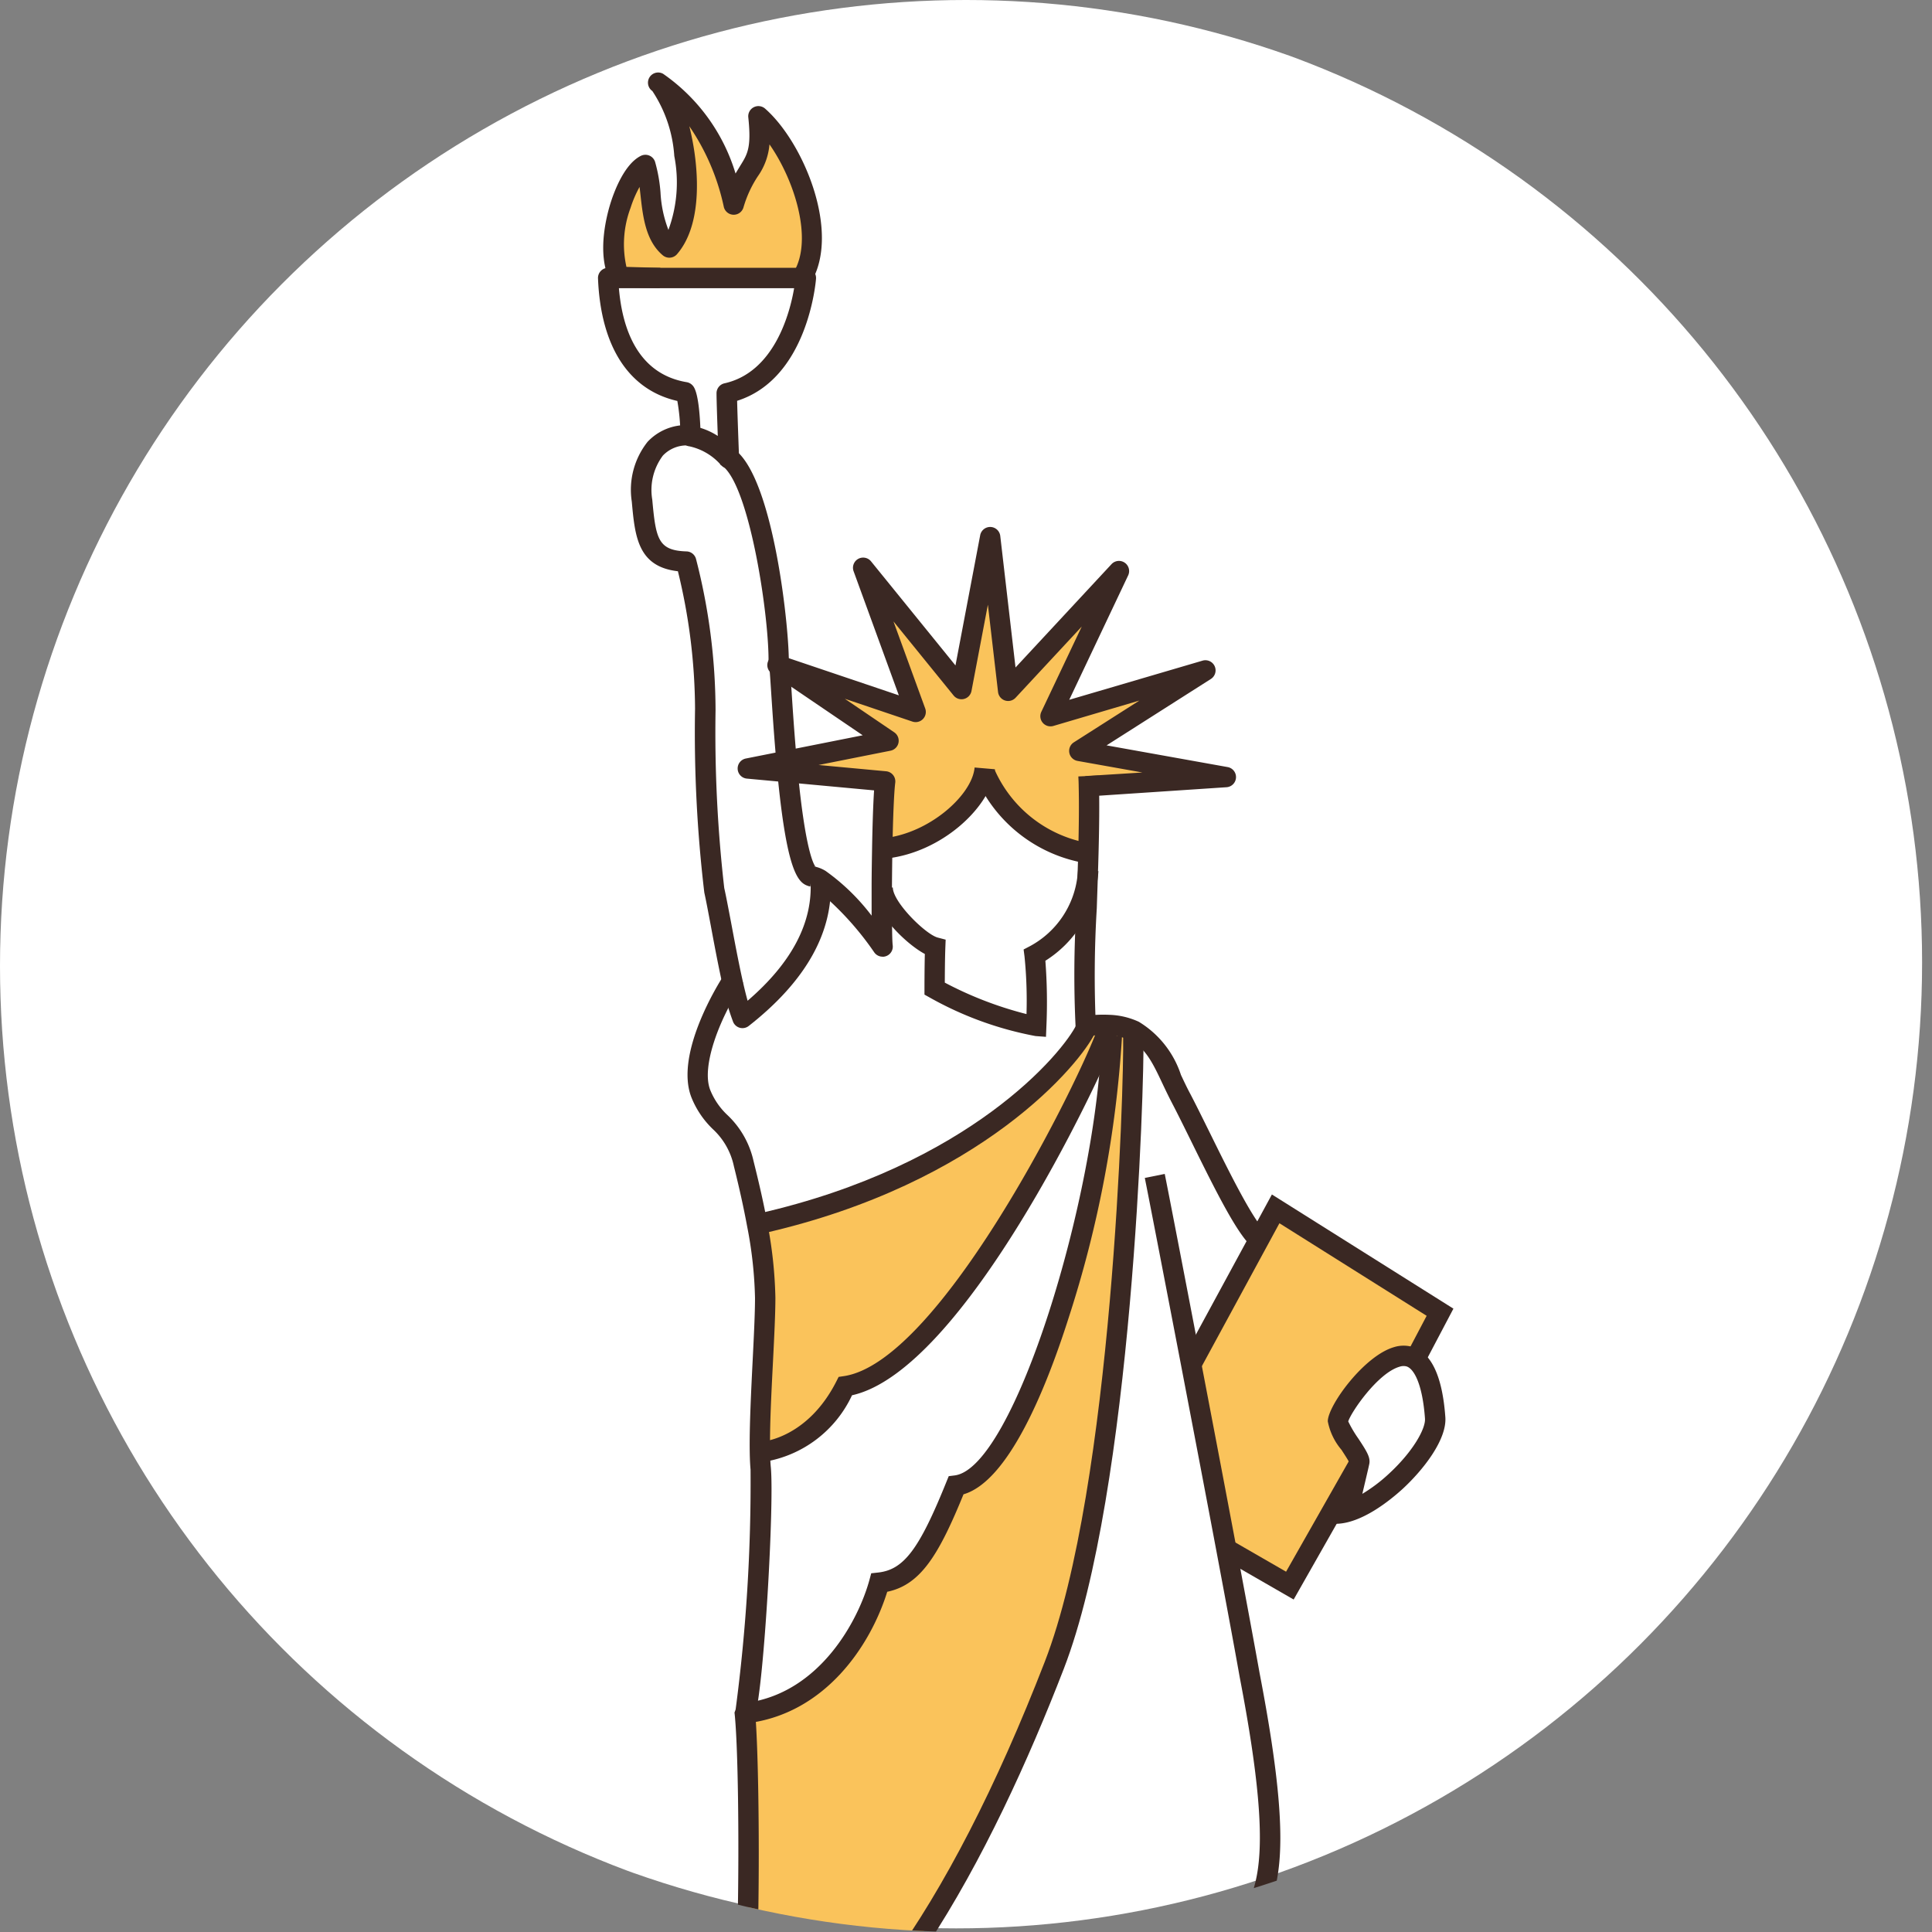 <svg xmlns="http://www.w3.org/2000/svg" xmlns:xlink="http://www.w3.org/1999/xlink" viewBox="-863 850.06 111 111">
  <rect x="-863" y="850.06" width="111" height="111" fill="#808080" stroke="none"/>
  <defs>
    <style>
      .cls-1 {
        fill: none;
      }

      .cls-2 {
        clip-path: url(#clip-path);
      }

      .cls-3 {
        fill: #fff;
      }

      .cls-4 {
        fill: #fac35b;
      }

      .cls-5 {
        fill: #3a2823;
      }
    </style>
    <clipPath id="clip-path">
      <circle id="Ellipse_18" data-name="Ellipse 18" class="cls-1" cx="55.5" cy="55.5" r="55.5"/>
    </clipPath>
  </defs>
  <g id="new_york_2" transform="translate(-865.92 848.99)">
    <g id="Capa_1" data-name="Capa 1" transform="translate(2.92 1.07)">
      <g id="Group_332" data-name="Group 332" class="cls-2" transform="translate(0 0)">
        <circle id="Ellipse_17" data-name="Ellipse 17" class="cls-3" cx="55.5" cy="55.5" r="55.5" transform="translate(-0.569 -0.208)"/>
        <g id="_Group_" data-name="&lt;Group&gt;" transform="translate(34.357 4.168)">
          <path id="Path_715" data-name="Path 715" class="cls-4" d="M362.833,369.979c0,.52,1.3,2.013,1.234,2.337a1.491,1.491,0,0,1-.043.195H364l-1.558,2.755-2.36,4.157-3.612-2.076h-.039c-.631-3.349-1.363-7.158-2.023-10.637l3.894-7.177.956-1.752,9.444,5.939-1.266,2.4-.5.148a1.261,1.261,0,0,0-.734.014C364.65,366.735,362.833,369.461,362.833,369.979Z" transform="translate(-320.326 -292.491)"/>
          <path id="Path_716" data-name="Path 716" class="cls-4" d="M241.832,303.925l-.055.277c.064,3.439-.693,26.215-4.543,36.151-4.8,12.4-11.3,23.3-18.564,25.444,1.168-2.142,1.1-19.407.779-22.651a1.06,1.06,0,0,0,.037-.117l.224.051c4.412-.648,6.749-4.868,7.463-7.463,1.817-.195,2.79-1.558,4.414-5.583,4.089-.518,8.7-17,8.957-25.831l-.343-.039c.064-.171.115-.31.148-.417l.012-.165A3.791,3.791,0,0,1,241.832,303.925Z" transform="translate(-211.017 -248.844)"/>
          <path id="Path_717" data-name="Path 717" class="cls-4" d="M245.366,303.587a7.175,7.175,0,0,1,1.116-.037l-.012.165c-.033.107-.084.245-.148.417-1.336,3.45-9.1,19.293-14.976,20.159-1.819,3.569-4.739,3.764-4.739,3.764h-.175c-.043-2.518.3-6.79.3-8.83a24.535,24.535,0,0,0-.465-4.245l.206-.039c12.185-2.765,17.8-9.356,18.693-11.19.029-.062.053-.117.072-.167Z" transform="translate(-217.137 -248.815)"/>
          <path id="Path_718" data-name="Path 718" class="cls-4" d="M244.192,173.166c-.356,1.782-2.839,3.961-5.573,4.307h-.263c.031-1.665.086-3.205.166-3.842l-5.61-.52c-.019-.218-.041-.434-.058-.65l5.863-1.168-6.377-4.332.043.014,7.892,2.664-3.018-8.275,5.647,6.961,1.655-8.714,1.022,8.811,6.377-6.864-3.943,8.324,8.908-2.629-7.253,4.623,8.422,1.509-7.867.516c.027,1.12.01,2.455-.027,3.855-3.548-.806-5.168-2.783-5.923-4.582Z" transform="translate(-222.025 -132.908)"/>
          <path id="Path_719" data-name="Path 719" class="cls-3" d="M193.305,83.1h.409s-.454,5.711-4.543,6.62c0,.611.107,3.4.119,3.719a.687.687,0,0,0-.066-.047h0a3.864,3.864,0,0,0-2.128-1.2v-.06c-.066-2.216-.321-2.471-.321-2.471-3.115-.52-4.284-3.376-4.414-6.556h2.981C188.055,83.166,192.3,83.242,193.305,83.1Z" transform="translate(-181.777 -71.295)"/>
          <path id="Path_720" data-name="Path 720" class="cls-4" d="M192.224,27.377c2.078,1.819,4.025,6.687,2.531,9.218-.016.025-.09.047-.214.064h-7.968c-1.363-.033-2.337-.064-2.337-.064-.974-1.883.325-5.841,1.493-6.426.454,1.363.13,3.7,1.363,4.737,2.078-2.4.454-8.762-.648-9.477,3.439,2.078,4.348,7.01,4.348,7.01C191.576,29.844,192.549,30.493,192.224,27.377Z" transform="translate(-183.013 -24.855)"/>
          <path id="Path_721" data-name="Path 721" class="cls-3" d="M197.65,83.1h7.968C204.617,83.242,200.368,83.166,197.65,83.1Z" transform="translate(-194.09 -71.295)"/>
          <path id="Path_722" data-name="Path 722" class="cls-3" d="M217.718,136.007v.029l-.068-.076A.689.689,0,0,1,217.718,136.007Z" transform="translate(-210.196 -113.863)"/>
          <path id="Path_723" data-name="Path 723" class="cls-5" d="M184.144,34.862c-1.363-.033-2.337-.064-2.337-.064a.584.584,0,0,1-.5-.315c-.829-1.6-.179-3.924.041-4.6.206-.633.779-2.157,1.712-2.621a.584.584,0,0,1,.816.339,8.813,8.813,0,0,1,.314,1.772,6.947,6.947,0,0,0,.454,2.142,7.888,7.888,0,0,0,.337-4.245,7.669,7.669,0,0,0-1.26-3.733.584.584,0,0,1,.619-.989,10.737,10.737,0,0,1,4.161,5.729c.1-.171.195-.319.277-.46.411-.66.637-1.024.456-2.761a.584.584,0,0,1,.974-.5c2.2,1.935,4.342,7.082,2.638,9.954a.816.816,0,0,1-.633.347l-.16-1.141a.53.53,0,0,0-.195.195c1.094-1.854.043-5.236-1.408-7.31a3.715,3.715,0,0,1-.672,1.838,6.552,6.552,0,0,0-.824,1.791.584.584,0,0,1-1.133-.062,13,13,0,0,0-1.976-4.609,15.136,15.136,0,0,1,.3,1.536c.212,1.492.362,4.231-1.007,5.816a.584.584,0,0,1-.818.064c-.989-.833-1.145-2.233-1.281-3.47-.018-.156-.035-.308-.053-.458a6.561,6.561,0,0,0-.516,1.2,5.957,5.957,0,0,0-.238,3.394c.4.012,1.1.031,1.947.053ZM192.11,33.694Z" transform="translate(-180.598 -22.475)"/>
          <path id="Path_724" data-name="Path 724" class="cls-5" d="M333.449,313.821c-.833-.736-1.969-2.964-3.48-6.036-.415-.841-.806-1.634-1.127-2.247-.195-.376-.37-.742-.537-1.094-.543-1.153-.974-2.064-1.871-2.5a3.22,3.22,0,0,0-1.248-.288,6.671,6.671,0,0,0-1.024.035l-.121-1.168a7.758,7.758,0,0,1,1.207-.039,4.353,4.353,0,0,1,1.694.4,5.607,5.607,0,0,1,2.42,3.051c.162.343.329.7.514,1.048.331.627.724,1.427,1.143,2.274,1.048,2.124,2.481,5.033,3.205,5.674Z" transform="translate(-295.87 -246.347)"/>
          <path id="Path_725" data-name="Path 725" class="cls-5" d="M352.4,363.713l-1.024-.561.08-.146,5.148-9.487,10.429,6.56-1.517,2.88-1.034-.545,1.013-1.924-8.458-5.318Z" transform="translate(-317.886 -289.06)"/>
          <path id="Path_726" data-name="Path 726" class="cls-5" d="M395.148,408.365a2.233,2.233,0,0,1-.347-.025l.181-1.155a1.262,1.262,0,0,0,.378,0c.1-.411.419-1.752.545-2.3l.016-.068c-.078-.158-.288-.475-.432-.7a3.552,3.552,0,0,1-.789-1.641c0-.89,2.068-3.754,3.8-4.26a1.842,1.842,0,0,1,1.071-.012c1.081.335,1.715,1.692,1.883,4.035.093,1.291-1.273,3.036-2.473,4.138C398.293,407,396.634,408.365,395.148,408.365Zm.724-5.888a6.9,6.9,0,0,0,.584.991c.489.74.7,1.083.629,1.455l-.045.206c-.078.341-.228.974-.356,1.515a9.161,9.161,0,0,0,1.5-1.129c1.418-1.3,2.142-2.619,2.1-3.193-.144-2.015-.643-2.872-1.061-3a.694.694,0,0,0-.4.018c-1.248.362-2.779,2.6-2.948,3.141Z" transform="translate(-352.771 -324.985)"/>
          <path id="Path_727" data-name="Path 727" class="cls-5" d="M367.622,439.941l-4.112-2.368.584-1.013,3.092,1.782,3.635-6.4,1.016.578Z" transform="translate(-327.654 -352.211)"/>
          <path id="Path_728" data-name="Path 728" class="cls-5" d="M320.088,245.12a3.071,3.071,0,0,1-.113-.584,62.106,62.106,0,0,1,.041-7.029c.021-.594.041-1.2.06-1.8.016-.452.029-.9.041-1.344.043-1.595.051-2.847.027-3.826,0-.195-.012-.389-.019-.561l1.168-.051c0,.195.014.38.019.584.025,1,.016,2.272-.027,3.894-.012.446-.025.9-.041,1.351-.019.6-.041,1.2-.06,1.8a64.161,64.161,0,0,0-.049,6.846,2.027,2.027,0,0,0,.066.358Z" transform="translate(-292.527 -189.535)"/>
          <path id="Path_729" data-name="Path 729" class="cls-5" d="M264.4,232.746l-.146-1.168c2.488-.315,4.771-2.325,5.074-3.842a1.455,1.455,0,0,0,.031-.206l1.168.1a2.477,2.477,0,0,1-.055.349C270.074,229.917,267.484,232.355,264.4,232.746Z" transform="translate(-247.722 -187.602)"/>
          <path id="Path_730" data-name="Path 730" class="cls-5" d="M297.314,233.56H297.3a.584.584,0,0,1-.125-.014,8.389,8.389,0,0,1-6.332-4.924l1.077-.452a7.28,7.28,0,0,0,5.514,4.239h0l.055.014-.175.543Z" transform="translate(-269.135 -188.118)"/>
          <path id="Path_731" data-name="Path 731" class="cls-5" d="M228.9,181.248a.584.584,0,0,1-.475-.245,17.2,17.2,0,0,0-3.386-3.672.824.824,0,0,0-.29-.121h0l-.066-1.168a.987.987,0,0,1,.214.01,1.947,1.947,0,0,1,.73.269,12.188,12.188,0,0,1,2.644,2.57v-1.622c0-.709.014-1.493.027-2.266.019-1.077.055-2.416.115-3.31l-7.306-.676a.584.584,0,0,1-.06-1.155l6.712-1.334-5.222-3.548a.584.584,0,0,1,.506-1.04l.043.014,6.749,2.278-2.6-7.132a.584.584,0,0,1,1-.569l4.854,5.984,1.419-7.477a.584.584,0,0,1,1.155.041l.876,7.553,5.514-5.935a.584.584,0,0,1,.956.648l-3.384,7.144,7.658-2.249a.584.584,0,0,1,.479,1.053l-5.991,3.814,6.949,1.246a.584.584,0,0,1-.064,1.159l-8.03.535-.084-1.168.171-.019,3.115-.195L240.1,170a.584.584,0,0,1-.21-1.067l3.766-2.4-4.942,1.458a.584.584,0,0,1-.693-.81l2.323-4.9-3.8,4.089a.584.584,0,0,1-1.009-.331l-.584-5.014-.942,4.957a.584.584,0,0,1-1.028.259l-3.454-4.255,1.823,5a.584.584,0,0,1-.736.754l-3.881-1.31,2.839,1.928a.584.584,0,0,1-.214,1.055l-4.134.822,3.879.36a.584.584,0,0,1,.526.654c-.068.547-.127,1.889-.162,3.779-.014.769-.023,1.548-.027,2.251,0,1.671,0,2.979.045,3.332a.584.584,0,0,1-.584.641Z" transform="translate(-212.551 -130.451)"/>
          <path id="Path_732" data-name="Path 732" class="cls-5" d="M186.872,91.621a.567.567,0,0,1-.432-.195l-.055-.06a3.352,3.352,0,0,0-1.766-1.02.584.584,0,0,1-.518-.584c0-.023,0-.041,0-.06a11.5,11.5,0,0,0-.175-1.963c-2.784-.631-4.4-3.115-4.558-7.041a.584.584,0,0,1,.584-.608H191.31a.584.584,0,0,1,.584.631c-.019.241-.5,5.736-4.533,7.01.012.495.043,1.423.107,3.135v.1a.639.639,0,0,1,0,.066.6.6,0,0,1-.389.541.614.614,0,0,1-.206.045Zm-.144-.584-.132.123.134-.123Zm-1.478-1.752a3.942,3.942,0,0,1,1,.465c-.047-1.33-.072-2.152-.072-2.453a.584.584,0,0,1,.458-.571c2.864-.637,3.76-4.04,4-5.466H180.569c.195,2.325,1.075,4.926,3.894,5.4a.584.584,0,0,1,.317.164C184.882,86.926,185.159,87.2,185.25,89.284Zm-.565.448Z" transform="translate(-179.368 -68.871)"/>
          <path id="Path_733" data-name="Path 733" class="cls-5" d="M219.307,145.255l-1.168-.033c.072-2.51-1.053-10.17-2.636-11.377l-.053-.037a.632.632,0,0,0-.082-.045v-.018l-.018-.018.043-.039.446-.989a1.786,1.786,0,0,1,.269.15h.014a1.169,1.169,0,0,1,.1.07C218.462,134.634,219.359,143.392,219.307,145.255Z" transform="translate(-208.344 -111.237)"/>
          <path id="Path_734" data-name="Path 734" class="cls-5" d="M232.347,210.9a.679.679,0,0,1-.123-.035c-.6-.195-1.221-.939-1.752-6.468l-.021-.226c-.014-.144-.027-.288-.039-.432-.138-1.53-.234-3.034-.3-4.027-.037-.561-.064-1-.084-1.2l1.168-.117c.021.216.049.646.088,1.242.064.989.16,2.483.3,4,.012.144.025.284.037.424l.021.226c.434,4.506.905,5.347,1.032,5.495l.056.027-.055-.027.016.018a.2.2,0,0,0-.049-.029l-.06-.018Z" transform="translate(-220.165 -164.137)"/>
          <path id="Path_735" data-name="Path 735" class="cls-5" d="M195.575,161.121a.584.584,0,0,1-.537-.354,13.994,13.994,0,0,1-.631-2.23c-.232-1.051-.456-2.239-.65-3.287-.152-.806-.282-1.5-.376-1.918a77.845,77.845,0,0,1-.532-10.561,33.761,33.761,0,0,0-.985-7.9c-2.309-.261-2.469-2.006-2.65-4.005a4.436,4.436,0,0,1,.909-3.433,3.047,3.047,0,0,1,2.337-.958v1.168a1.889,1.889,0,0,0-1.46.584,3.3,3.3,0,0,0-.609,2.531c.206,2.268.339,2.921,1.967,2.973a.584.584,0,0,1,.547.436,35.038,35.038,0,0,1,1.122,8.694,78.415,78.415,0,0,0,.5,10.213c.1.436.232,1.143.389,1.961.195,1.04.415,2.216.643,3.248q.166.751.31,1.264c2.547-2.191,3.762-4.514,3.612-6.916v-.037a.373.373,0,0,0,0,.041l1.155-.162a.824.824,0,0,1,0,.1c.179,3-1.4,5.832-4.7,8.421A.584.584,0,0,1,195.575,161.121Z" transform="translate(-187.273 -106.219)"/>
          <path id="Path_736" data-name="Path 736" class="cls-5" d="M207.122,418.391l-.142-1.168c4.545-.555,10.143-4.352,13.613-9.235,3.616-5.088,4-5.216,4.184-5.279l.142-.049.148.027c1.961.356,5.4-1.973,8.64-9.712l.175-.421.45.068a3.86,3.86,0,0,0,3.156-1.412l.035-.041c1.838-1.9,3.166-3.271.948-14.8-.267-1.505-.691-3.8-1.336-7.23-.537-2.855-1.2-6.334-2.023-10.635-1.046-5.452-1.9-9.86-2.093-10.816l1.145-.23c.195.958,1.048,5.37,2.093,10.828.824,4.3,1.486,7.789,2.023,10.639.645,3.435,1.069,5.732,1.338,7.234,2.22,11.537,1.051,13.463-1.236,15.817a5.137,5.137,0,0,1-3.764,1.852c-4.04,9.424-7.968,10.17-9.457,10.055a56.713,56.713,0,0,0-3.614,4.788C217.9,413.8,211.969,417.8,207.122,418.391Z" transform="translate(-201.603 -284.18)"/>
          <path id="Path_737" data-name="Path 737" class="cls-5" d="M205.242,707.028l-.9-.21V705.77h1.529Z" transform="translate(-199.477 -572.721)"/>
          <path id="Path_738" data-name="Path 738" class="cls-5" d="M205.582,369.938l-1.1-.389.551.195-.561-.162c.156-.606,2.658-14.43,2.2-16.385l-.051-.218.107-.195c1.034-1.895,1.073-18.7.711-22.313l-.014-.134.047-.127a.484.484,0,0,0,.018-.055,99.238,99.238,0,0,0,.857-13.776c-.025-.277-.041-.608-.047-1.011-.023-1.435.078-3.458.167-5.242.07-1.4.136-2.726.136-3.6a23.791,23.791,0,0,0-.456-4.14c-.195-1.055-.452-2.214-.759-3.443a4.028,4.028,0,0,0-1.2-2.118,5.218,5.218,0,0,1-1.24-1.834c-.974-2.5,1.558-6.552,1.86-7.01l.142-.214.974.643-.144.216c-1.258,1.947-2.265,4.615-1.752,5.937a4.058,4.058,0,0,0,1,1.455,5.179,5.179,0,0,1,1.492,2.64c.314,1.252.584,2.434.779,3.5a24.922,24.922,0,0,1,.475,4.352c0,.907-.066,2.243-.138,3.657-.09,1.766-.195,3.768-.166,5.164,0,.376.019.678.043.927.195,2.142-.389,12.4-.892,14.179v.025c.292,3.3.417,19.666-.765,22.663C208.228,356.073,205.619,369.835,205.582,369.938Z" transform="translate(-199.582 -236.113)"/>
          <path id="Path_739" data-name="Path 739" class="cls-5" d="M226.929,314.8l-.259-1.139c12.178-2.763,17.524-9.28,18.288-10.873.021-.045.039-.086.055-.127l1.09.423c-.023.062-.053.129-.088.2C245.2,305,239.566,311.936,226.929,314.8Z" transform="translate(-217.459 -248.103)"/>
          <path id="Path_740" data-name="Path 740" class="cls-5" d="M227.888,328.619l-.078-1.168c.1,0,2.625-.243,4.256-3.446l.136-.269.3-.045c5.37-.793,13.046-15.982,14.516-19.793.06-.16.107-.286.134-.378l1.116.345c-.037.119-.088.261-.16.45-.974,2.5-8.731,19.059-15.137,20.476A6.761,6.761,0,0,1,227.888,328.619Z" transform="translate(-218.377 -248.796)"/>
          <path id="Path_741" data-name="Path 741" class="cls-5" d="M223.749,346.119l-.169-1.157c4.151-.609,6.344-4.712,6.984-7.041l.105-.389.389-.043c1.482-.16,2.366-1.33,3.935-5.22l.129-.317.341-.043c3.411-.432,8.178-16.039,8.447-25.268l1.168.035a65.055,65.055,0,0,1-3.071,16.193c-1.363,4.27-3.5,9.389-6.036,10.125-1.423,3.487-2.465,5.2-4.383,5.6C230.6,341.759,228.021,345.492,223.749,346.119Z" transform="translate(-214.971 -251.309)"/>
          <path id="Path_742" data-name="Path 742" class="cls-5" d="M218.151,368.9l-.331-1.122c6.159-1.815,12.618-10.727,18.185-25.1,3.894-10.051,4.554-33.176,4.5-35.929l1.168-.021c.053,2.781-.623,26.152-4.582,36.373C233.062,353.514,226.5,366.432,218.151,368.9Z" transform="translate(-210.333 -251.381)"/>
          <path id="Path_743" data-name="Path 743" class="cls-5" d="M270.319,267.308l-.6-.045a19.787,19.787,0,0,1-6.081-2.214l-.3-.167v-.343c0-.053,0-1.116.021-1.992-1.168-.627-3.006-2.492-3.006-3.818h1.168c0,.837,1.885,2.695,2.58,2.876l.454.119-.018.469c-.023.621-.029,1.515-.031,2A21.156,21.156,0,0,0,269.2,266a25.378,25.378,0,0,0-.113-3.3l-.053-.411.372-.195a5.245,5.245,0,0,0,2.726-4.058c.016-.113.023-.218.031-.325l1.168.076c-.01.16-.021.28-.037.389a6.527,6.527,0,0,1-3.01,4.761,31.006,31.006,0,0,1,.06,3.754Z" transform="translate(-244.581 -211.906)"/>
        </g>
      </g>
    </g>
  </g>
</svg>
